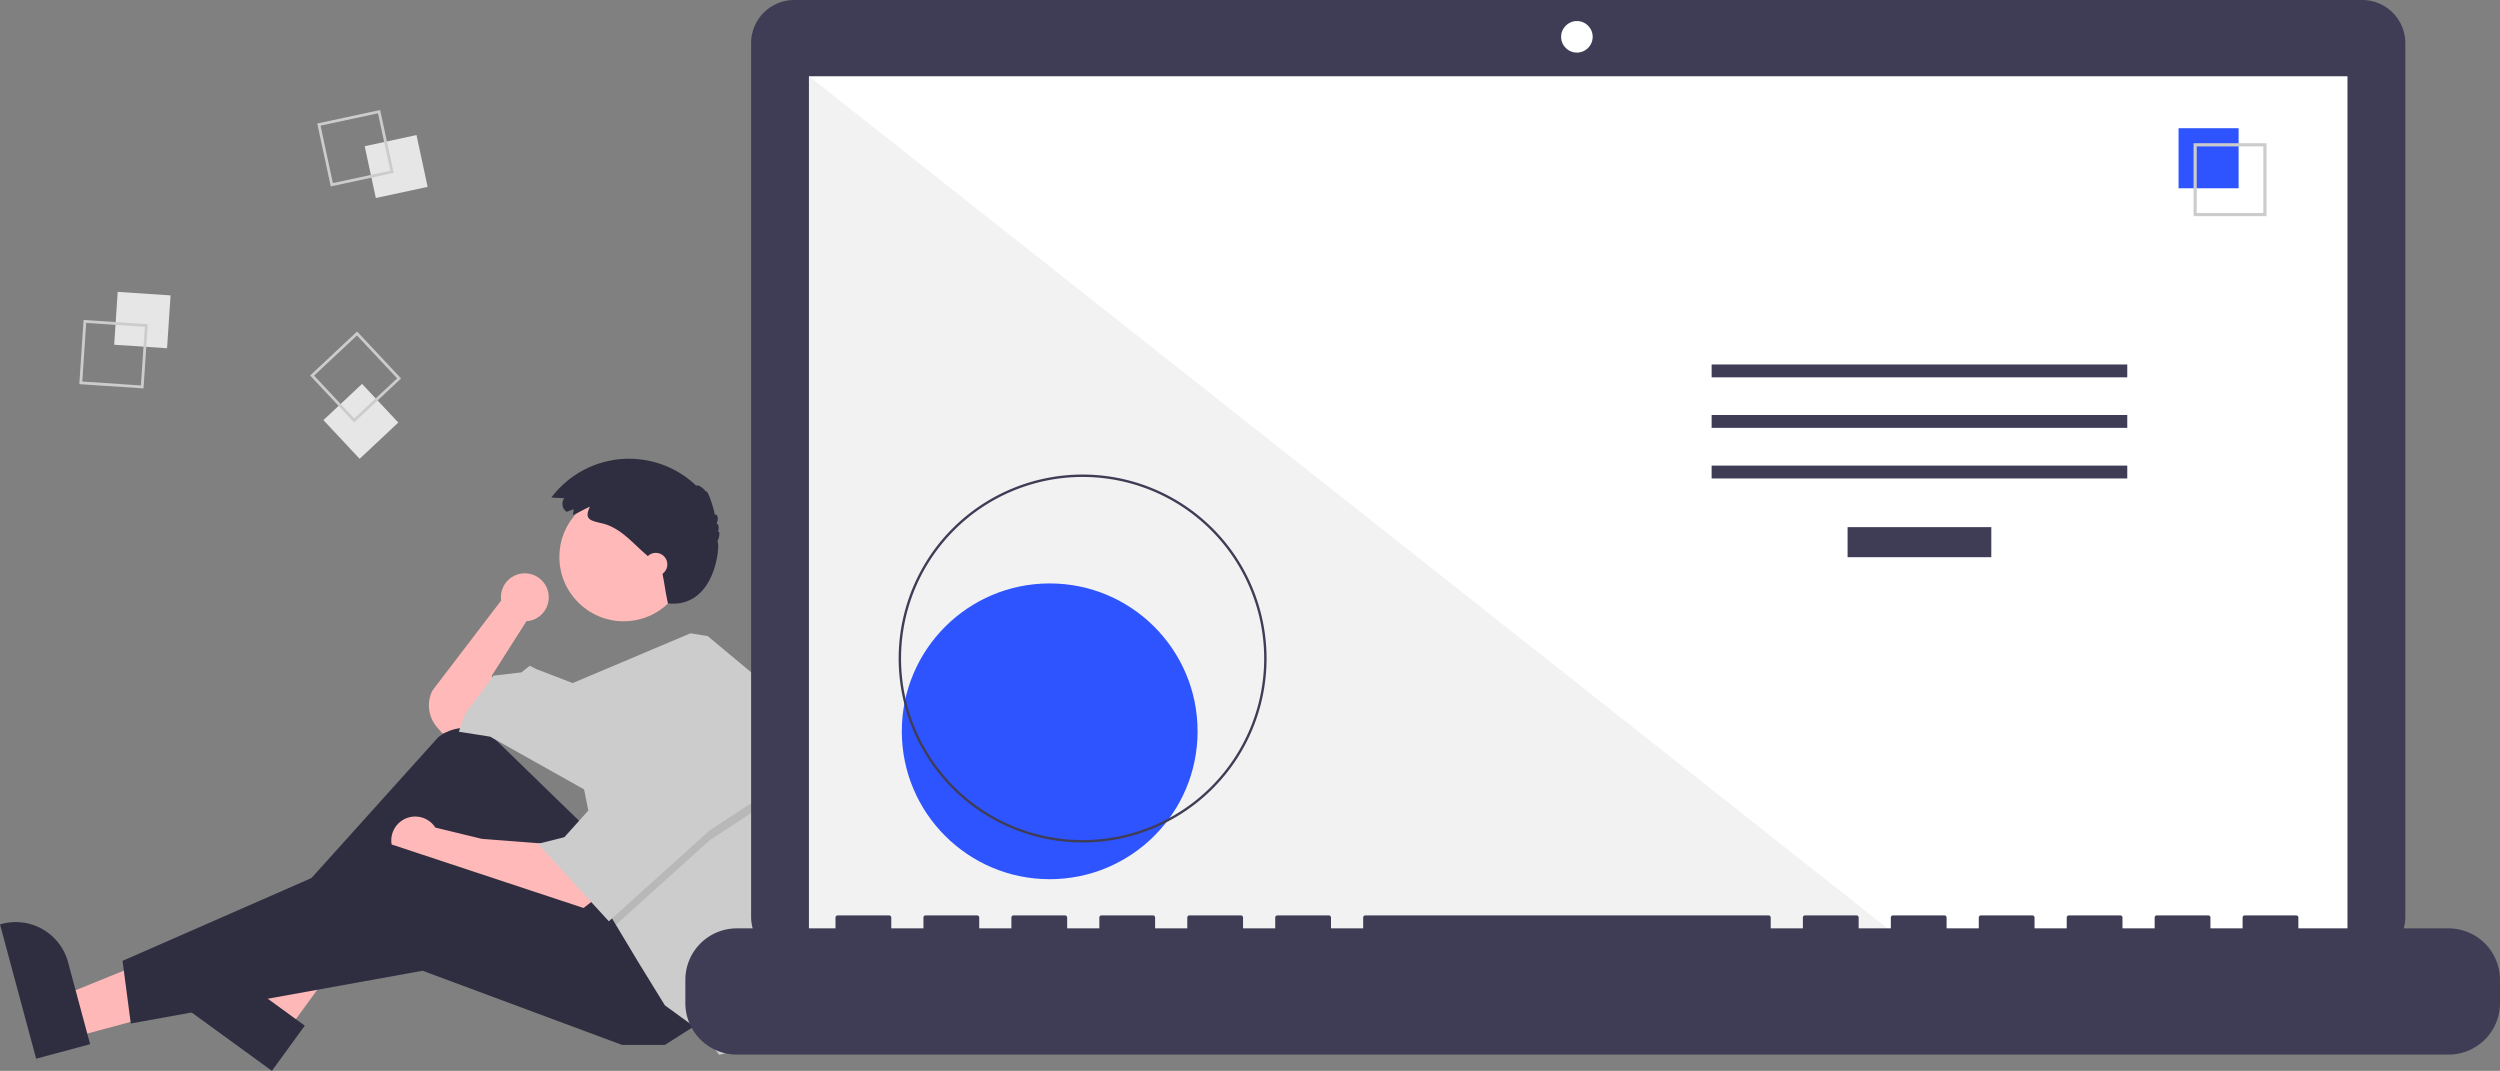 <svg xmlns="http://www.w3.org/2000/svg" width="1019.484" height="436.681" data-name="Layer 1"><rect width="100%" height="100%" fill="#808080" stroke="none"/><path fill="#ffb9b9" d="M223.77 243.614a9.75 9.75 0 1 0-19.407 1.282l-28.015 36.686a13.583 13.583 0 0 0 1.836 14.914l2.198 2.564 10.083-2.017 11.428-10.083-1.345-11.428 14.117-22.183-.018-.016a9.743 9.743 0 0 0 9.123-9.719Z"/><path fill="#ffb8b8" d="m30.041 422.968-4.573-16.984L88.8 380.265l6.749 25.066-65.508 17.637z"/><path fill="#2f2e41" d="M14.744 431.732 0 376.97l.693-.187a22.075 22.075 0 0 1 27.054 15.575v.002l9.005 33.447Z"/><path fill="#ffb8b8" d="m117.278 420.254-14.224-10.344 33.131-59.789 20.994 15.267-39.901 54.866z"/><path fill="#2f2e41" d="m110.879 436.681-45.866-33.355.422-.58a22.075 22.075 0 0 1 30.834-4.87h.002l28.013 20.373ZM238.192 336.704l-35.795-34.772a18.076 18.076 0 0 0-23.668-1.323l-67.586 75.084 6.05 9.41 64.533-43.693 43.694 57.138 41.678-20.838Z"/><path fill="#ffb9b9" d="m222.731 344.099-26.216-2.017-18.986-4.603a9.753 9.753 0 1 0-1.85 12.656l-.003.014 11.428 4.705 49.072 16.806 6.05-4.706Z"/><path fill="#2f2e41" d="m285.92 416.699-14.789 9.411h-17.478l-81.338-30.25-118.983 21.511-3.361-25.545 108.9-47.727 95.455 31.594 31.594 41.006z"/><circle cx="254.326" cy="227.132" r="26.217" fill="#ffb9b9"/><path fill="#ccc" d="M322.16 331.804a150.631 150.631 0 0 1-7.388 46.591l-1.963 6.037-9.411 43.022-10.083 2.689-7.395-9.411-14.789-10.756-10.755-17.477-9.223-15.367-2.877-4.8-10.084-50.417-38.316-21.51-12.772-2.017 2.689-7.395 11.427-15.46 11.428-1.345 3.361-2.69 2.69 1.345 14.822 5.71 48.057-20.304 7.031 1.15 24.2 20.167a150.5 150.5 0 0 1 9.35 52.238Z"/><path d="m314.825 325.949-25.544 16.805-38.128 34.377-2.877-4.799-8.067-40.333h2.017l20.839-38.316 51.76 32.266z" opacity=".1" style="isolation:isolate"/><path fill="#ccc" d="m263.065 289.649-20.839 38.316-12.1 13.445-10.755 2.689 28.905 31.594 41.005-36.972 25.544-16.806-51.76-32.266z"/><path fill="#2f2e41" d="m233.935 207.64-2.84 1.092a3.965 3.965 0 0 1-1.061-5.507l.046-.067-5.249-.246a39.637 39.637 0 0 1 59.174-4.769c.239-.823 2.844.778 3.907 2.402.358-1.34 2.8 5.135 3.665 9.712.4-1.524 1.937.936.59 3.297.854-.125 1.24 2.06.579 3.276.934-.439.776 2.169-.237 3.911 1.333-.118-.113 27.331-20.113 25.331-1.393-6.397-1-6-2.64-14.226-.763-.81-1.599-1.548-2.433-2.284l-4.513-3.984c-5.247-4.632-10.02-10.348-17.01-12.08-4.804-1.189-7.842-1.458-5.224-6.87-2.365.986-4.574 2.454-6.96 3.37.031-.756.365-1.602.319-2.359Z"/><circle cx="267.434" cy="230.157" r="4.706" fill="#ffb9b9"/><path fill="#e6e6e6" d="M137.514 351.376h21.61v21.61h-21.61z" style="isolation:isolate" transform="rotate(-86.19 -20.61 294.586)"/><path fill="#ccc" d="m34.086 130.472 26.182 1.744-1.743 26.182-26.183-1.743Zm24.968 2.806-23.906-1.592-1.592 23.906 23.906 1.592Z"/><path fill="#e6e6e6" d="M241.009 288.772h21.61v21.61h-21.61z" style="isolation:isolate" transform="rotate(-12.127 -883.757 608.6)"/><path fill="#ccc" d="m155.02 44.85 5.513 25.655-25.655 5.513-5.513-25.655Zm4.158 24.78-5.033-23.425-23.425 5.034 5.034 23.424Z"/><path fill="#e6e6e6" d="M226.603 392.674h21.61v21.61h-21.61z" style="isolation:isolate" transform="rotate(-43.127 -100.818 401.844)"/><path fill="#ccc" d="m163.557 154.337-19.152 17.939-17.939-19.152 19.152-17.938Zm-19.1 16.326 17.487-16.378-16.379-17.487-17.486 16.38Z"/><path fill="#3f3d56" d="M963.277 0H323.894a17.598 17.598 0 0 0-17.598 17.598v356.253a17.599 17.599 0 0 0 17.598 17.598h639.383a17.599 17.599 0 0 0 17.599-17.598V17.598A17.599 17.599 0 0 0 963.277 0Z"/><path fill="#fff" d="M329.89 31.101h627.391v353.913H329.89z"/><circle cx="643.049" cy="15.014" r="6.435" fill="#fff"/><path fill="#f2f2f2" d="M777.858 385.015H329.89V31.102l447.968 353.913z" style="isolation:isolate"/><circle cx="428.058" cy="298.224" r="60.307" fill="#2e54ff"/><path fill="#3f3d56" d="M441.483 343.55a75.016 75.016 0 1 1 75.016-75.015 75.016 75.016 0 0 1-75.016 75.016Zm0-149.05a74.035 74.035 0 1 0 74.035 74.035 74.035 74.035 0 0 0-74.035-74.035ZM753.437 214.97h58.605v12.246h-58.605zM697.991 148.627h169.497v5.248H697.991zM697.991 169.246h169.497v5.248H697.991zM697.991 189.866h169.497v5.248H697.991z"/><path fill="#2e54ff" d="M888.401 52.282h24.492v24.492h-24.492z"/><path fill="#ccc" d="M924.264 88.145h-29.74v-29.74h29.74Zm-28.447-1.293h27.154V59.698h-27.154Z"/><path fill="#3f3d56" d="M998.491 378.58h-61.23v-4.412a.875.875 0 0 0-.874-.875h-20.993a.875.875 0 0 0-.874.875v4.412H901.4v-4.412a.875.875 0 0 0-.876-.875h-20.992a.875.875 0 0 0-.875.875v4.412h-13.12v-4.412a.875.875 0 0 0-.875-.875h-20.993a.875.875 0 0 0-.875.875v4.412h-13.12v-4.412a.875.875 0 0 0-.875-.875h-20.993a.875.875 0 0 0-.875.875v4.412h-13.12v-4.412a.875.875 0 0 0-.875-.875h-20.993a.875.875 0 0 0-.875.875v4.412h-13.12v-4.412a.875.875 0 0 0-.875-.875H736.08a.875.875 0 0 0-.875.875v4.412h-13.12v-4.412a.875.875 0 0 0-.875-.875H556.766a.875.875 0 0 0-.875.875v4.412h-13.12v-4.412a.875.875 0 0 0-.875-.875h-20.993a.875.875 0 0 0-.875.875v4.412h-13.12v-4.412a.875.875 0 0 0-.875-.875H485.04a.875.875 0 0 0-.875.875v4.412h-13.12v-4.412a.875.875 0 0 0-.875-.875h-20.993a.875.875 0 0 0-.875.875v4.412h-13.12v-4.412a.875.875 0 0 0-.875-.875h-20.993a.875.875 0 0 0-.875.875v4.412h-13.12v-4.412a.875.875 0 0 0-.875-.875h-20.993a.875.875 0 0 0-.875.875v4.412h-13.12v-4.412a.875.875 0 0 0-.875-.875h-20.993a.875.875 0 0 0-.874.875v4.412h-40.237a20.993 20.993 0 0 0-20.993 20.993v9.492a20.993 20.993 0 0 0 20.993 20.993h698.014a20.993 20.993 0 0 0 20.993-20.993v-9.492a20.993 20.993 0 0 0-20.993-20.993Z"/></svg>